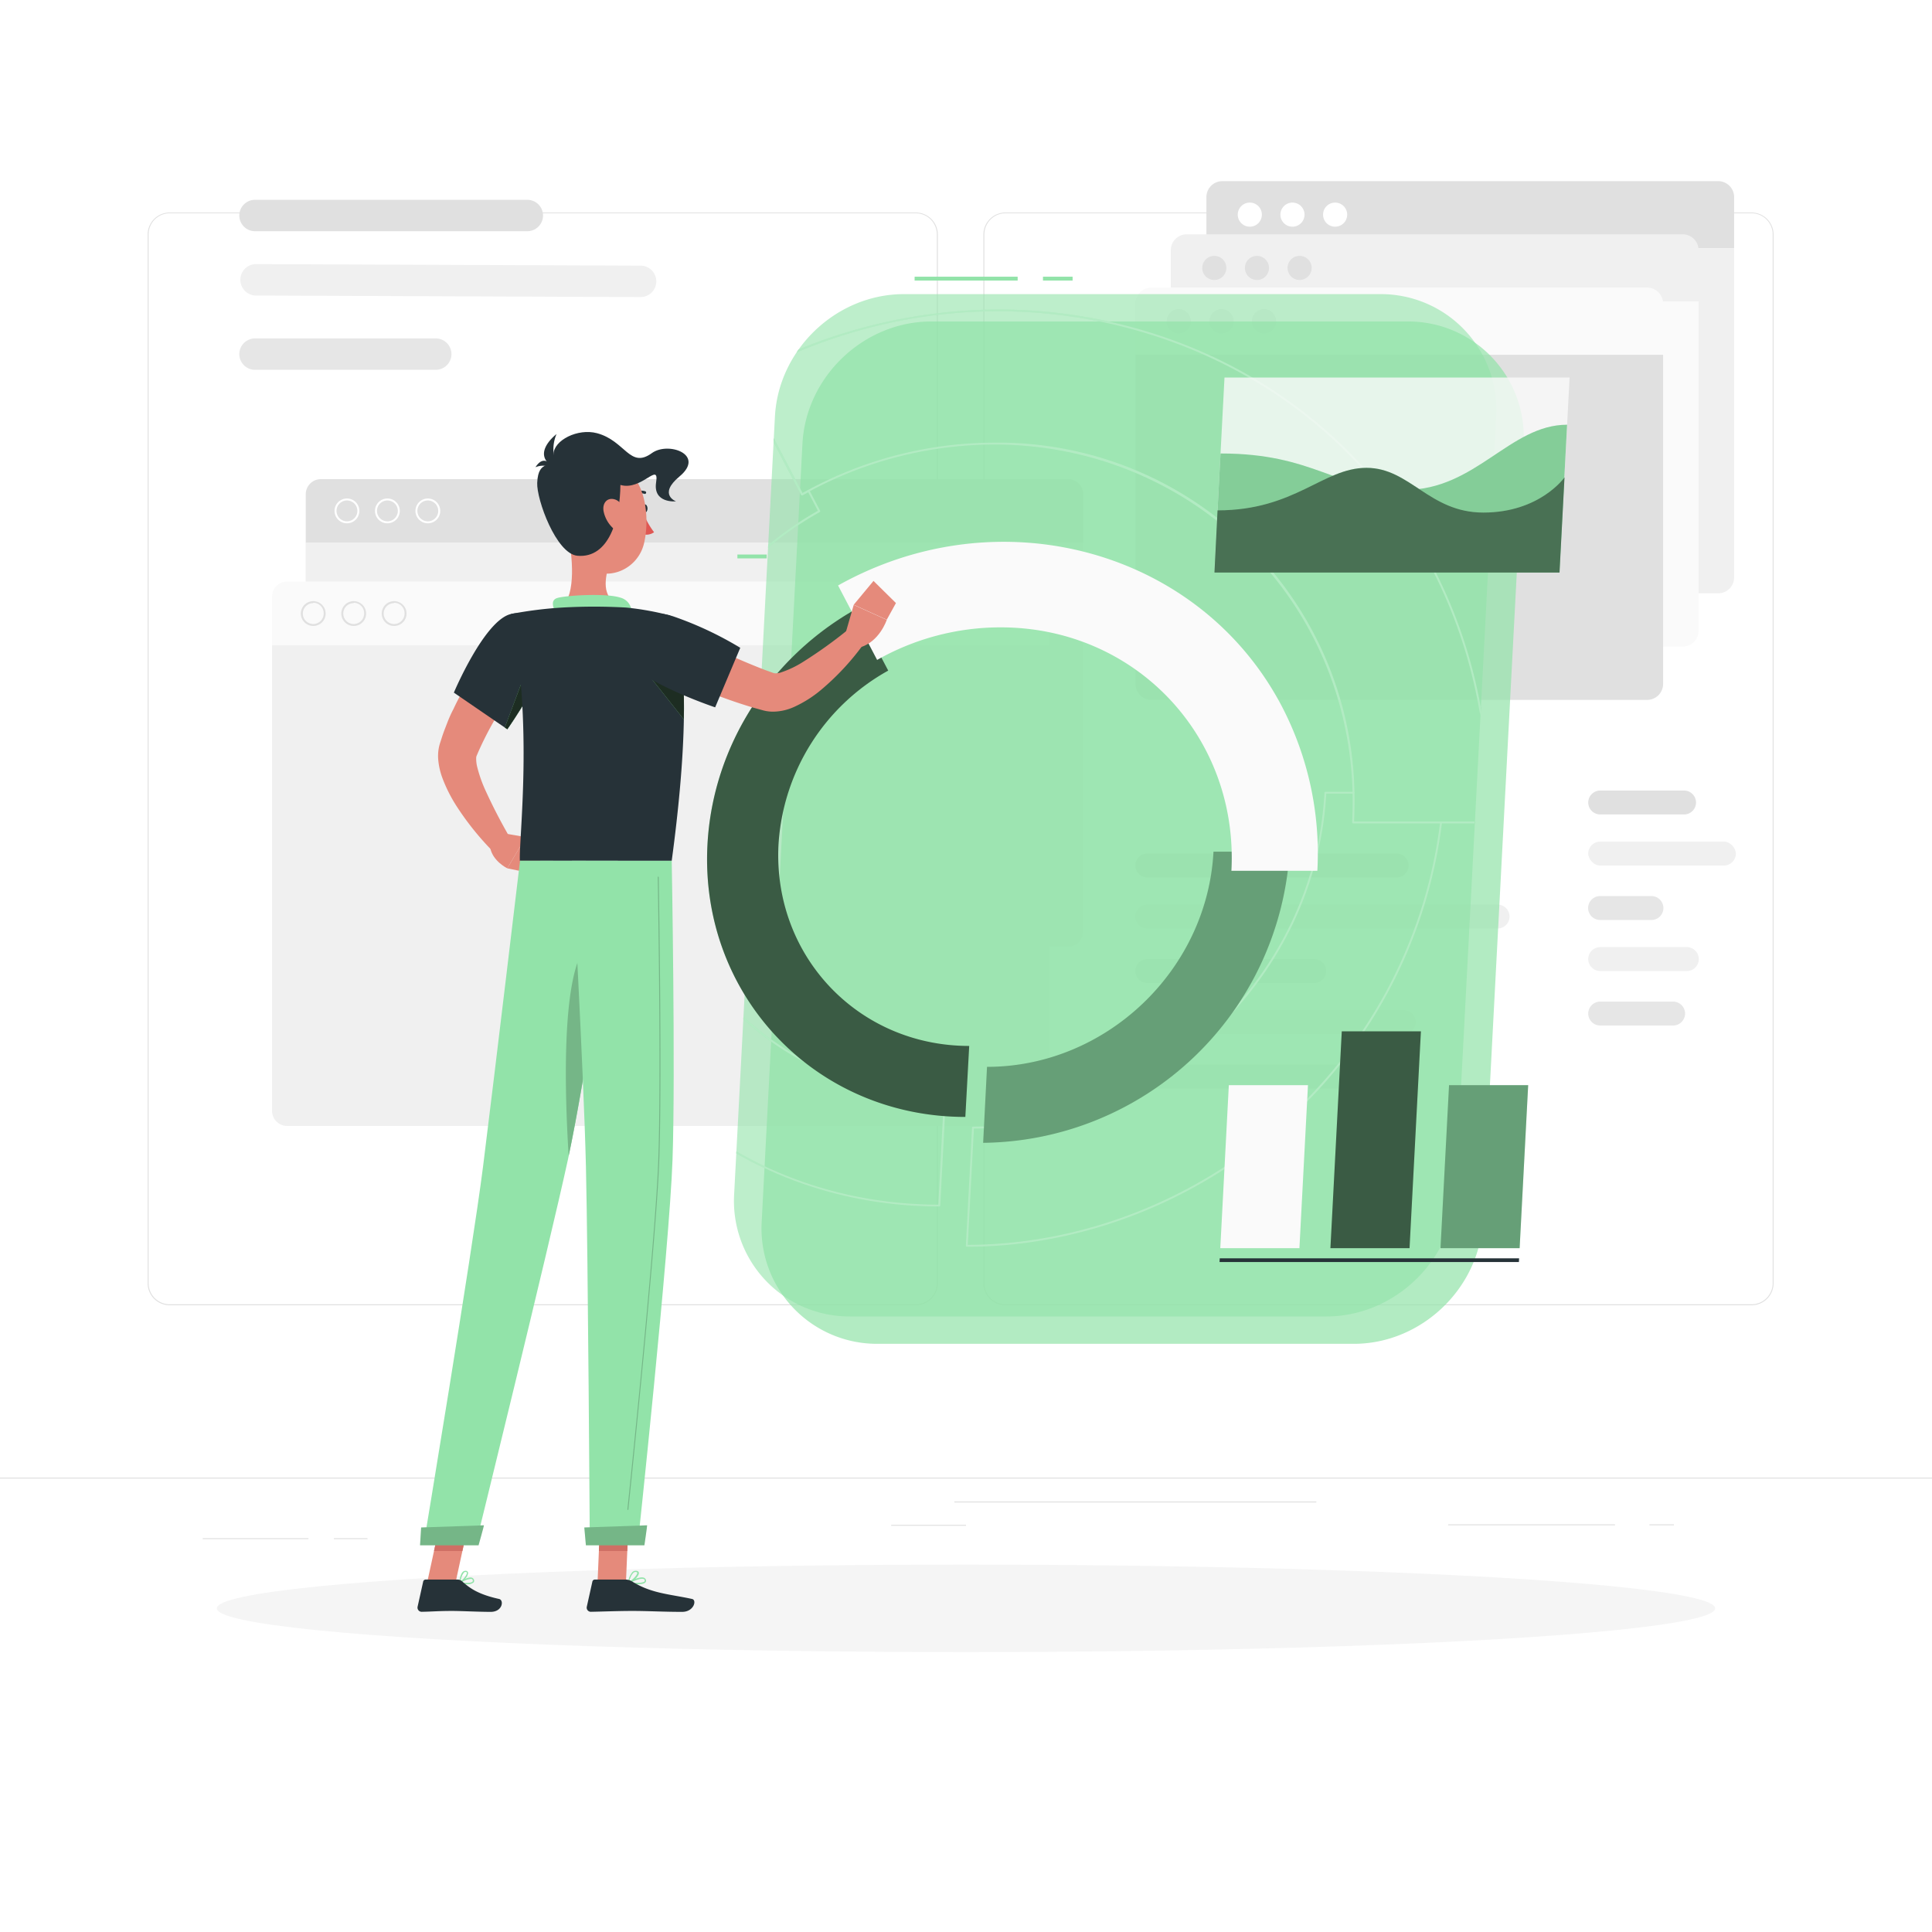 <svg class="animated" id="freepik_stories-analytivs" xmlns="http://www.w3.org/2000/svg" xmlns:xlink="http://www.w3.org/1999/xlink" viewBox="0 0 500 500" version="1.1" xmlns:svgjs="http://svgjs.com/svgjs"><style>svg#freepik_stories-analytivs:not(.animated) .animable {opacity: 0;}svg#freepik_stories-analytivs.animated #freepik--Charts--inject-72 {animation: 1.5s Infinite  linear floating;animation-delay: 0s;}svg#freepik_stories-analytivs.animated #freepik--Character--inject-72 {animation: 1.5s Infinite  linear floating;animation-delay: 0s;}            @keyframes floating {                0% {                    opacity: 1;                    transform: translateY(0px);                }                50% {                    transform: translateY(-10px);                }                100% {                    opacity: 1;                    transform: translateY(0px);                }            }        </style><g id="freepik--background-complete--inject-72" style="transform-origin: 250px 222.605px;" class="animable"><rect y="382.4" width="500" height="0.25" style="fill: rgb(224, 224, 224); transform-origin: 250px 382.525px;" id="elq5ea7huz4fm" class="animable"></rect><rect x="52.46" y="398.08" width="27.37" height="0.25" style="fill: rgb(224, 224, 224); transform-origin: 66.145px 398.205px;" id="elufv4bon8w6" class="animable"></rect><rect x="86.42" y="398.08" width="8.69" height="0.25" style="fill: rgb(224, 224, 224); transform-origin: 90.765px 398.205px;" id="el5fpxoaxhgfd" class="animable"></rect><rect x="230.64" y="394.63" width="19.36" height="0.25" style="fill: rgb(224, 224, 224); transform-origin: 240.32px 394.755px;" id="eliyt21zljrtk" class="animable"></rect><rect x="374.77" y="394.5" width="43.19" height="0.25" style="fill: rgb(224, 224, 224); transform-origin: 396.365px 394.625px;" id="elfnea1in3xds" class="animable"></rect><rect x="426.87" y="394.5" width="6.33" height="0.25" style="fill: rgb(224, 224, 224); transform-origin: 430.035px 394.625px;" id="elzzt2zhkp1ch" class="animable"></rect><rect x="246.99" y="388.58" width="93.68" height="0.25" style="fill: rgb(224, 224, 224); transform-origin: 293.83px 388.705px;" id="elvgpc5gx26v" class="animable"></rect><path d="M237,337.8H43.91a5.71,5.71,0,0,1-5.7-5.71V60.66A5.71,5.71,0,0,1,43.91,55H237a5.71,5.71,0,0,1,5.71,5.71V332.09A5.71,5.71,0,0,1,237,337.8ZM43.91,55.2a5.46,5.46,0,0,0-5.45,5.46V332.09a5.46,5.46,0,0,0,5.45,5.46H237a5.47,5.47,0,0,0,5.46-5.46V60.66A5.47,5.47,0,0,0,237,55.2Z" style="fill: rgb(224, 224, 224); transform-origin: 140.46px 196.4px;" id="el1ey8h6p4ehf" class="animable"></path><path d="M453.31,337.8H260.21a5.72,5.72,0,0,1-5.71-5.71V60.66A5.72,5.72,0,0,1,260.21,55h193.1A5.71,5.71,0,0,1,459,60.66V332.09A5.71,5.71,0,0,1,453.31,337.8ZM260.21,55.2a5.47,5.47,0,0,0-5.46,5.46V332.09a5.47,5.47,0,0,0,5.46,5.46h193.1a5.47,5.47,0,0,0,5.46-5.46V60.66a5.47,5.47,0,0,0-5.46-5.46Z" style="fill: rgb(224, 224, 224); transform-origin: 356.75px 196.4px;" id="eld15uq6ccylp" class="animable"></path><path d="M312.22,51a4.13,4.13,0,0,1,4.12-4.12H444.67A4.13,4.13,0,0,1,448.79,51V64.23H312.22Z" style="fill: rgb(224, 224, 224); transform-origin: 380.505px 55.555px;" id="el3tcs00z9hbx" class="animable"></path><path d="M342.41,55.54a3.12,3.12,0,1,0,3.12-3.11A3.12,3.12,0,0,0,342.41,55.54Z" style="fill: rgb(255, 255, 255); transform-origin: 345.53px 55.55px;" id="ela2qywjsbeeo" class="animable"></path><path d="M331.37,55.54a3.12,3.12,0,1,0,3.12-3.11A3.12,3.12,0,0,0,331.37,55.54Z" style="fill: rgb(255, 255, 255); transform-origin: 334.49px 55.55px;" id="elgb5qqsblk26" class="animable"></path><path d="M320.33,55.54a3.12,3.12,0,1,0,3.12-3.11A3.12,3.12,0,0,0,320.33,55.54Z" style="fill: rgb(255, 255, 255); transform-origin: 323.45px 55.55px;" id="elhpn4vv8xe" class="animable"></path><path d="M444.67,153.55H316.34a4.13,4.13,0,0,1-4.12-4.12V64.23H448.79v85.2A4.13,4.13,0,0,1,444.67,153.55Z" style="fill: rgb(240, 240, 240); transform-origin: 380.505px 108.89px;" id="elem9rtd3031n" class="animable"></path><path d="M303,64.76a4.13,4.13,0,0,1,4.12-4.12H435.48a4.13,4.13,0,0,1,4.12,4.12V78H303Z" style="fill: rgb(240, 240, 240); transform-origin: 371.3px 69.32px;" id="el6qwmswmpqdq" class="animable"></path><path d="M333.22,69.33a3.12,3.12,0,1,0,3.11-3.11A3.12,3.12,0,0,0,333.22,69.33Z" style="fill: rgb(224, 224, 224); transform-origin: 336.34px 69.34px;" id="el11jhmj34zczb" class="animable"></path><path d="M322.18,69.33a3.12,3.12,0,1,0,3.12-3.11A3.12,3.12,0,0,0,322.18,69.33Z" style="fill: rgb(224, 224, 224); transform-origin: 325.3px 69.34px;" id="eldx6ebaauacd" class="animable"></path><path d="M311.14,69.33a3.12,3.12,0,1,0,3.12-3.11A3.12,3.12,0,0,0,311.14,69.33Z" style="fill: rgb(224, 224, 224); transform-origin: 314.26px 69.34px;" id="el3wm1o37ikkd" class="animable"></path><path d="M435.48,167.34H307.14a4.13,4.13,0,0,1-4.12-4.12V78H439.6v85.2A4.13,4.13,0,0,1,435.48,167.34Z" style="fill: rgb(250, 250, 250); transform-origin: 371.31px 122.67px;" id="el0ukf6k9ck5qa" class="animable"></path><path d="M293.83,78.55A4.13,4.13,0,0,1,298,74.43H426.29a4.13,4.13,0,0,1,4.12,4.12V91.81H293.83Z" style="fill: rgb(250, 250, 250); transform-origin: 362.12px 83.12px;" id="elbo5yiv28i8d" class="animable"></path><path d="M324,83.12A3.12,3.12,0,1,0,327.14,80,3.12,3.12,0,0,0,324,83.12Z" style="fill: rgb(240, 240, 240); transform-origin: 327.12px 83.12px;" id="elsnc9gc4mvg" class="animable"></path><path d="M313,83.12A3.12,3.12,0,1,0,316.1,80,3.12,3.12,0,0,0,313,83.12Z" style="fill: rgb(240, 240, 240); transform-origin: 316.12px 83.12px;" id="elkhompgulo38" class="animable"></path><circle cx="305.06" cy="83.12" r="3.12" style="fill: rgb(240, 240, 240); transform-origin: 305.06px 83.12px;" id="elbuz7ky2mjyq" class="animable"></circle><path d="M426.29,181.13H298a4.13,4.13,0,0,1-4.12-4.12V91.81H430.41V177A4.13,4.13,0,0,1,426.29,181.13Z" style="fill: rgb(224, 224, 224); transform-origin: 362.145px 136.47px;" id="elsttldr58wnk" class="animable"></path><path d="M79.13,127.88A3.91,3.91,0,0,1,83,124H276.43a3.91,3.91,0,0,1,3.9,3.9v12.58H79.13Z" style="fill: rgb(224, 224, 224); transform-origin: 179.73px 132.24px;" id="el4os71aa9uxn" class="animable"></path><path d="M110.73,135.43a3.21,3.21,0,1,1,3.21-3.21A3.21,3.21,0,0,1,110.73,135.43Zm0-5.91a2.7,2.7,0,1,0,2.69,2.7A2.7,2.7,0,0,0,110.73,129.52Z" style="fill: rgb(255, 255, 255); transform-origin: 110.73px 132.22px;" id="eln9kgr407njm" class="animable"></path><path d="M100.26,135.43a3.21,3.21,0,1,1,3.21-3.21A3.21,3.21,0,0,1,100.26,135.43Zm0-5.91a2.7,2.7,0,1,0,2.7,2.7A2.7,2.7,0,0,0,100.26,129.52Z" style="fill: rgb(255, 255, 255); transform-origin: 100.26px 132.22px;" id="el5ywbqpvxjhf" class="animable"></path><path d="M89.79,135.43A3.21,3.21,0,1,1,93,132.22,3.21,3.21,0,0,1,89.79,135.43Zm0-5.91a2.7,2.7,0,1,0,2.7,2.7A2.7,2.7,0,0,0,89.79,129.52Z" style="fill: rgb(255, 255, 255); transform-origin: 89.79px 132.22px;" id="elf86vvqbyw97" class="animable"></path><path d="M276.43,245H83a3.92,3.92,0,0,1-3.91-3.91V140.46h201.2V241.12A3.91,3.91,0,0,1,276.43,245Z" style="fill: rgb(240, 240, 240); transform-origin: 179.69px 192.73px;" id="ellpga9v3qsn" class="animable"></path><path d="M70.41,154.41a3.92,3.92,0,0,1,3.91-3.91H267.71a3.91,3.91,0,0,1,3.9,3.91V167H70.41Z" style="fill: rgb(250, 250, 250); transform-origin: 171.01px 158.75px;" id="elaz0qez1dq8f" class="animable"></path><path d="M102,162a3.21,3.21,0,1,1,3.21-3.21A3.21,3.21,0,0,1,102,162Zm0-5.91a2.7,2.7,0,1,0,2.7,2.7A2.7,2.7,0,0,0,102,156Z" style="fill: rgb(224, 224, 224); transform-origin: 102px 158.79px;" id="elflhzpoi9kk" class="animable"></path><path d="M91.54,162a3.21,3.21,0,1,1,3.21-3.21A3.21,3.21,0,0,1,91.54,162Zm0-5.91a2.7,2.7,0,1,0,2.7,2.7A2.7,2.7,0,0,0,91.54,156Z" style="fill: rgb(224, 224, 224); transform-origin: 91.54px 158.79px;" id="el45zbsk0qhzy" class="animable"></path><path d="M81.07,162a3.21,3.21,0,1,1,3.21-3.21A3.21,3.21,0,0,1,81.07,162Zm0-5.91a2.7,2.7,0,1,0,2.7,2.7A2.7,2.7,0,0,0,81.07,156Z" style="fill: rgb(224, 224, 224); transform-origin: 81.07px 158.79px;" id="elx3ihyvywvo" class="animable"></path><path d="M267.71,291.4H74.32a3.92,3.92,0,0,1-3.91-3.91V167h201.2V287.49A3.91,3.91,0,0,1,267.71,291.4Z" style="fill: rgb(240, 240, 240); transform-origin: 171.01px 229.2px;" id="elkr6qvesibn" class="animable"></path><path d="M136.46,59.84H66a4.08,4.08,0,0,1-4.07-4.07h0A4.08,4.08,0,0,1,66,51.71h70.48a4.08,4.08,0,0,1,4.06,4.06h0A4.08,4.08,0,0,1,136.46,59.84Z" style="fill: rgb(224, 224, 224); transform-origin: 101.235px 55.775px;" id="el5hb5dq6ntjw" class="animable"></path><path d="M165.73,76.88l-99.53-.4a4.08,4.08,0,0,1-4-4.08h0a4.07,4.07,0,0,1,4.08-4.05l99.52.4a4.08,4.08,0,0,1,4.05,4.08h0A4.07,4.07,0,0,1,165.73,76.88Z" style="fill: rgb(240, 240, 240); transform-origin: 116.025px 72.615px;" id="ele52a6mwj0np" class="animable"></path><path d="M112.75,95.71H66a4.08,4.08,0,0,1-4.07-4.07h0A4.08,4.08,0,0,1,66,87.58h46.77a4.08,4.08,0,0,1,4.07,4.06h0A4.08,4.08,0,0,1,112.75,95.71Z" style="fill: rgb(230, 230, 230); transform-origin: 89.385px 91.645px;" id="el5s0basnrzjp" class="animable"></path><path d="M435.84,210.78H414.13a3.11,3.11,0,0,1-3.1-3.09h0a3.12,3.12,0,0,1,3.1-3.1h21.71a3.11,3.11,0,0,1,3.09,3.1h0A3.1,3.1,0,0,1,435.84,210.78Z" style="fill: rgb(224, 224, 224); transform-origin: 424.98px 207.685px;" id="elbh4p0aws8ca" class="animable"></path><rect x="411.03" y="217.81" width="38.21" height="6.19" rx="3.09" style="fill: rgb(240, 240, 240); transform-origin: 430.135px 220.905px;" id="elw3cextcl9k" class="animable"></rect><path d="M427.42,238.09H414.13A3.11,3.11,0,0,1,411,235h0a3.12,3.12,0,0,1,3.1-3.1h13.29a3.11,3.11,0,0,1,3.1,3.1h0A3.1,3.1,0,0,1,427.42,238.09Z" style="fill: rgb(230, 230, 230); transform-origin: 420.745px 234.995px;" id="elgo40yzb35nj" class="animable"></path><path d="M436.56,251.3H414.13a3.11,3.11,0,0,1-3.1-3.09h0a3.12,3.12,0,0,1,3.1-3.1h22.43a3.11,3.11,0,0,1,3.09,3.1h0A3.1,3.1,0,0,1,436.56,251.3Z" style="fill: rgb(240, 240, 240); transform-origin: 425.34px 248.205px;" id="el76v4ae05wo9" class="animable"></path><path d="M433,265.4H414.13a3.11,3.11,0,0,1-3.1-3.09h0a3.12,3.12,0,0,1,3.1-3.1H433a3.12,3.12,0,0,1,3.1,3.1h0A3.11,3.11,0,0,1,433,265.4Z" style="fill: rgb(230, 230, 230); transform-origin: 423.565px 262.305px;" id="elme8k7ualja" class="animable"></path><path d="M361.45,227.09H296.92a3.1,3.1,0,0,1-3.09-3.1h0a3.1,3.1,0,0,1,3.09-3.09h64.53a3.1,3.1,0,0,1,3.09,3.09h0A3.1,3.1,0,0,1,361.45,227.09Z" style="fill: rgb(224, 224, 224); transform-origin: 329.185px 223.995px;" id="elp0jntomom68" class="animable"></path><path d="M387.57,240.3H296.92a3.1,3.1,0,0,1-3.09-3.09h0a3.1,3.1,0,0,1,3.09-3.1h90.65a3.11,3.11,0,0,1,3.1,3.1h0A3.11,3.11,0,0,1,387.57,240.3Z" style="fill: rgb(240, 240, 240); transform-origin: 342.25px 237.205px;" id="el6ecem85l3ep" class="animable"></path><path d="M340.12,254.4h-43.2a3.1,3.1,0,0,1-3.09-3.1h0a3.1,3.1,0,0,1,3.09-3.09h43.2a3.11,3.11,0,0,1,3.1,3.09h0A3.11,3.11,0,0,1,340.12,254.4Z" style="fill: rgb(230, 230, 230); transform-origin: 318.525px 251.305px;" id="elpaitxmi5exs" class="animable"></path><path d="M363.27,267.61H296.92a3.1,3.1,0,0,1-3.09-3.1h0a3.1,3.1,0,0,1,3.09-3.09h66.35a3.1,3.1,0,0,1,3.1,3.09h0A3.1,3.1,0,0,1,363.27,267.61Z" style="fill: rgb(240, 240, 240); transform-origin: 330.1px 264.515px;" id="elh2g847lz3ci" class="animable"></path><path d="M354.13,281.71H296.92a3.1,3.1,0,0,1-3.09-3.1h0a3.1,3.1,0,0,1,3.09-3.09h57.21a3.1,3.1,0,0,1,3.09,3.09h0A3.1,3.1,0,0,1,354.13,281.71Z" style="fill: rgb(230, 230, 230); transform-origin: 325.525px 278.615px;" id="eld6cdv1zhcwq" class="animable"></path></g><g id="freepik--Shadow--inject-72" style="transform-origin: 250px 416.24px;" class="animable"><ellipse cx="250" cy="416.24" rx="193.89" ry="11.32" style="fill: rgb(245, 245, 245); transform-origin: 250px 416.24px;" id="elf89b8ujx1tp" class="animable"></ellipse></g><g id="freepik--Charts--inject-72" style="transform-origin: 272.533px 209.695px;" class="animable animator-active"><g id="eloaoslfxbcn"><path d="M350.37,347.78H227.13a29.88,29.88,0,0,1-30-31.71l10.54-201.16C208.54,97.47,223.55,83.2,241,83.2H364.24a29.88,29.88,0,0,1,30.05,31.71L383.74,316.07C382.83,333.51,367.81,347.78,350.37,347.78Z" style="fill: #92E3A9; opacity: 0.7; transform-origin: 295.71px 215.49px;" class="animable" id="elbwcpxzzig55"></path></g><rect x="269.92" y="71.61" width="7.67" height="1" style="fill: #92E3A9; transform-origin: 273.755px 72.11px;" id="elbtq1g97dk5v" class="animable"></rect><rect x="236.7" y="71.61" width="26.67" height="1" style="fill: #92E3A9; transform-origin: 250.035px 72.11px;" id="el6n5bz1wshfs" class="animable"></rect><g id="el5k50jujid8"><rect x="190.84" y="143.51" width="7.59" height="1" style="fill: #92E3A9; transform-origin: 194.635px 144.01px; transform: rotate(-86.97deg);" class="animable" id="el4q95157kou5"></rect></g><g id="elhxhpv19jn1m"><path d="M343.28,340.7H220A29.88,29.88,0,0,1,190,309l10.55-201.17c.91-17.44,15.93-31.71,33.37-31.71H357.15a29.88,29.88,0,0,1,30.05,31.71L376.66,309C375.74,326.43,360.72,340.7,343.28,340.7Z" style="fill: #92E3A9; opacity: 0.6; transform-origin: 288.6px 208.41px;" class="animable" id="eluslm48q2m5a"></path></g><g style="clip-path: url(&quot;#freepik--clip-path--inject-72&quot;); transform-origin: 262.051px 201.385px;" id="elbhus17r8f2t" class="animable"><path d="M243.09,312.23c-29.3,0-56.26-11.41-75.92-32.12s-29.7-48.36-28.16-77.72a114.34,114.34,0,0,1,17.55-54.86,119.36,119.36,0,0,1,40.68-39.28.25.25,0,0,1,.19,0,.28.28,0,0,1,.16.12l10.09,19.25c.36-.2.72-.4,1.09-.59l.39-.22a.31.31,0,0,1,.19,0,.24.24,0,0,1,.15.13l2.76,5.25a.25.25,0,0,1-.1.33c-25.67,14.35-42.56,41.14-44.06,69.93-1.14,21.58,6.21,41.87,20.69,57.12a76,76,0,0,0,55.8,23.61.23.23,0,0,1,.18.08.22.22,0,0,1,.07.18l-1.5,28.6A.24.24,0,0,1,243.09,312.23ZM197.26,108.82c-33.63,19.7-55.76,55.54-57.76,93.59-1.53,29.23,8.43,56.7,28,77.35s46.25,31.91,75.33,32l1.47-28.09a76.53,76.53,0,0,1-55.9-23.76c-14.57-15.36-22-35.78-20.83-57.49,1.51-28.88,18.4-55.77,44.1-70.23l-2.52-4.81-.18.1c-.43.23-.87.46-1.29.71a.27.27,0,0,1-.2,0,.26.26,0,0,1-.15-.12Z" style="fill: #92E3A9; transform-origin: 191.848px 210.231px;" id="elnoacj2ndjhq" class="animable"></path><path d="M250.21,322.66a.27.27,0,0,1-.19-.08.26.26,0,0,1-.06-.19l1.6-30.59a.25.25,0,0,1,.25-.23c47.65,0,88.45-38.77,90.95-86.43a.25.25,0,0,1,.25-.23h7.28a.24.24,0,0,1,.25.24c.06,2.48,0,5-.09,7.45h22.49a.23.23,0,0,1,.18.08.31.31,0,0,1,.07.2,124.62,124.62,0,0,1-38.11,75.36C312.05,310.11,281.12,322.66,250.21,322.66Zm1.84-30.59-1.58,30.09c30.7-.07,61.4-12.56,84.26-34.29a124.05,124.05,0,0,0,37.93-74.77H350.19A.23.23,0,0,1,350,213a.21.21,0,0,1-.07-.18c.13-2.46.16-5,.11-7.43h-6.8C340.62,253.13,299.78,291.94,252.05,292.07Z" style="fill: #92E3A9; transform-origin: 311.575px 263.785px;" id="elats05grqa6" class="animable"></path><path d="M350.29,205.41a.26.26,0,0,1-.25-.25c-1.27-50.53-42-90.11-92.77-90.11a101.1,101.1,0,0,0-47.87,12.18.24.24,0,0,1-.34-.1.26.26,0,0,1,.1-.34,101.61,101.61,0,0,1,48.11-12.24,92.22,92.22,0,0,1,93.27,90.6.25.25,0,0,1-.24.26Z" style="fill: #92E3A9; transform-origin: 279.786px 159.977px;" id="el5rg8jryudzu" class="animable"></path><path d="M384.8,213.1H372.94a.25.25,0,0,1,0-.5h11.62a128,128,0,0,0-14.27-65.94c-15.49-29.47-41.92-51-74.43-60.64-34.58-10.26-71.39-6-103.68,12l5.41,10.3a.26.26,0,0,1-.11.34.25.25,0,0,1-.34-.11l-5.51-10.51a.24.24,0,0,1,.1-.33A136.76,136.76,0,0,1,244,80.92a131.63,131.63,0,0,1,52,4.62c32.64,9.68,59.18,31.3,74.73,60.89a128.48,128.48,0,0,1,14.32,66.43A.25.25,0,0,1,384.8,213.1Z" style="fill: #92E3A9; transform-origin: 288.423px 146.605px;" id="elv32kkbp09bm" class="animable"></path><path d="M207.58,128.19h-.07a.26.26,0,0,1-.15-.12l-10.22-19.48a.25.25,0,0,1,.45-.23l10.09,19.25c.36-.2.72-.4,1.09-.59l.39-.22a.25.25,0,0,1,.34.11.24.24,0,0,1-.1.33l-.4.22c-.43.23-.87.46-1.29.71A.28.28,0,0,1,207.58,128.19Z" style="fill: #92E3A9; transform-origin: 203.321px 118.207px;" id="eldviedmy1z0k" class="animable"></path><g id="eldn6xnynx7gs"><g style="opacity: 0.3; transform-origin: 262.051px 201.385px;" class="animable" id="el8ik689xrh0n"><path d="M243.09,312.23c-29.3,0-56.26-11.41-75.92-32.12s-29.7-48.36-28.16-77.72a114.34,114.34,0,0,1,17.55-54.86,119.36,119.36,0,0,1,40.68-39.28.25.25,0,0,1,.19,0,.28.28,0,0,1,.16.12l10.09,19.25c.36-.2.72-.4,1.09-.59l.39-.22a.31.31,0,0,1,.19,0,.24.24,0,0,1,.15.13l2.76,5.25a.25.25,0,0,1-.1.33c-25.67,14.35-42.56,41.14-44.06,69.93-1.14,21.58,6.21,41.87,20.69,57.12a76,76,0,0,0,55.8,23.61.23.23,0,0,1,.18.08.22.22,0,0,1,.07.18l-1.5,28.6A.24.24,0,0,1,243.09,312.23ZM197.26,108.82c-33.63,19.7-55.76,55.54-57.76,93.59-1.53,29.23,8.43,56.7,28,77.35s46.25,31.91,75.33,32l1.47-28.09a76.53,76.53,0,0,1-55.9-23.76c-14.57-15.36-22-35.78-20.83-57.49,1.51-28.88,18.4-55.77,44.1-70.23l-2.52-4.81-.18.1c-.43.23-.87.46-1.29.71a.27.27,0,0,1-.2,0,.26.26,0,0,1-.15-.12Z" style="fill: rgb(255, 255, 255); transform-origin: 191.848px 210.231px;" id="elwzwg8pxdjp" class="animable"></path><path d="M250.21,322.66a.27.27,0,0,1-.19-.08.26.26,0,0,1-.06-.19l1.6-30.59a.25.25,0,0,1,.25-.23c47.65,0,88.45-38.77,90.95-86.43a.25.25,0,0,1,.25-.23h7.28a.24.24,0,0,1,.25.24c.06,2.48,0,5-.09,7.45h22.49a.23.23,0,0,1,.18.08.31.31,0,0,1,.07.2,124.62,124.62,0,0,1-38.11,75.36C312.05,310.11,281.12,322.66,250.21,322.66Zm1.84-30.59-1.58,30.09c30.7-.07,61.4-12.56,84.26-34.29a124.05,124.05,0,0,0,37.93-74.77H350.19A.23.23,0,0,1,350,213a.21.21,0,0,1-.07-.18c.13-2.46.16-5,.11-7.43h-6.8C340.62,253.13,299.78,291.94,252.05,292.07Z" style="fill: rgb(255, 255, 255); transform-origin: 311.575px 263.785px;" id="el62bcvykp58v" class="animable"></path><path d="M350.29,205.41a.26.26,0,0,1-.25-.25c-1.27-50.53-42-90.11-92.77-90.11a101.1,101.1,0,0,0-47.87,12.18.24.24,0,0,1-.34-.1.26.26,0,0,1,.1-.34,101.61,101.61,0,0,1,48.11-12.24,92.22,92.22,0,0,1,93.27,90.6.25.25,0,0,1-.24.26Z" style="fill: rgb(255, 255, 255); transform-origin: 279.786px 159.977px;" id="elss8xaendssh" class="animable"></path><path d="M384.8,213.1H372.94a.25.25,0,0,1,0-.5h11.62a128,128,0,0,0-14.27-65.94c-15.49-29.47-41.92-51-74.43-60.64-34.58-10.26-71.39-6-103.68,12l5.41,10.3a.26.26,0,0,1-.11.34.25.25,0,0,1-.34-.11l-5.51-10.51a.24.24,0,0,1,.1-.33A136.76,136.76,0,0,1,244,80.92a131.63,131.63,0,0,1,52,4.62c32.64,9.68,59.18,31.3,74.73,60.89a128.48,128.48,0,0,1,14.32,66.43A.25.25,0,0,1,384.8,213.1Z" style="fill: rgb(255, 255, 255); transform-origin: 288.423px 146.605px;" id="elscp0rvy5fgr" class="animable"></path><path d="M207.58,128.19h-.07a.26.26,0,0,1-.15-.12l-10.22-19.48a.25.25,0,0,1,.45-.23l10.09,19.25c.36-.2.72-.4,1.09-.59l.39-.22a.25.25,0,0,1,.34.11.24.24,0,0,1-.1.33l-.4.22c-.43.23-.87.46-1.29.71A.28.28,0,0,1,207.58,128.19Z" style="fill: rgb(255, 255, 255); transform-origin: 203.321px 118.207px;" id="el6h350jbc3h8" class="animable"></path></g></g></g><path d="M250.83,270.69l-1,18.37c-38.89,0-68.78-31.54-66.74-70.42,1.37-26.06,16.73-48.83,38.42-61l8.36,15.91a55.34,55.34,0,0,0-28.4,45.08C200,247.38,222.09,270.69,250.83,270.69Z" style="fill: #92E3A9; transform-origin: 216.911px 223.35px;" id="elnu72i6jd85" class="animable"></path><g id="elw638s67ie7k"><path d="M250.83,270.69l-1,18.37c-38.89,0-68.78-31.54-66.74-70.42,1.37-26.06,16.73-48.83,38.42-61l8.36,15.91a55.34,55.34,0,0,0-28.4,45.08C200,247.38,222.09,270.69,250.83,270.69Z" style="opacity: 0.6; transform-origin: 216.911px 223.35px;" class="animable" id="el80t9qdnj9g4"></path></g><path d="M333.74,220.41a80.34,80.34,0,0,1-79.3,75.35l1-19.66c30.75,0,57-24.94,58.61-55.69Z" style="fill: #92E3A9; transform-origin: 294.09px 258.085px;" id="el3v9bwxkh69i" class="animable"></path><g id="elmoo6c6f5res"><path d="M333.74,220.41a80.34,80.34,0,0,1-79.3,75.35l1-19.66c30.75,0,57-24.94,58.61-55.69Z" style="opacity: 0.3; transform-origin: 294.09px 258.085px;" class="animable" id="elgt7rnv4gyf4"></path></g><path d="M340.93,225.36H318.69c1.82-34.83-24.92-63-59.71-63A64.79,64.79,0,0,0,227,170.79l-10.11-19.27c41.73-23.38,93.54-9.28,114.82,31.22A82.43,82.43,0,0,1,340.93,225.36Z" style="fill: rgb(250, 250, 250); transform-origin: 278.972px 182.79px;" id="el14e8h9jnouiq" class="animable"></path><polygon points="338.5 280.84 318.02 280.84 315.81 323.02 336.29 323.02 338.5 280.84" style="fill: rgb(250, 250, 250); transform-origin: 327.155px 301.93px;" id="el0fihcvs3cna" class="animable"></polygon><polygon points="367.73 266.9 347.25 266.9 344.31 323.02 364.79 323.02 367.73 266.9" style="fill: #92E3A9; transform-origin: 356.02px 294.96px;" id="el4pqv9lpmfa" class="animable"></polygon><g id="elxk6s82scz8r"><polygon points="367.73 266.9 347.25 266.9 344.31 323.02 364.79 323.02 367.73 266.9" style="opacity: 0.6; transform-origin: 356.02px 294.96px;" class="animable" id="elchbskxrmo3c"></polygon></g><polygon points="395.49 280.84 375.01 280.84 372.8 323.02 393.28 323.02 395.49 280.84" style="fill: #92E3A9; transform-origin: 384.145px 301.93px;" id="elykfwqklh74s" class="animable"></polygon><g id="el6rci5rs536v"><polygon points="395.49 280.84 375.01 280.84 372.8 323.02 393.28 323.02 395.49 280.84" style="opacity: 0.3; transform-origin: 384.145px 301.93px;" class="animable" id="elv9p3y05t9te"></polygon></g><polygon points="393.09 326.61 315.62 326.61 315.67 325.65 393.14 325.65 393.09 326.61" style="fill: rgb(38, 50, 56); transform-origin: 354.38px 326.13px;" id="elpq3i95qwoi8" class="animable"></polygon><g id="elrj41yt4eb6e"><polygon points="403.56 148.15 314.26 148.15 316.9 97.7 406.21 97.7 403.56 148.15" style="fill: rgb(250, 250, 250); opacity: 0.8; transform-origin: 360.235px 122.925px;" class="animable" id="el0u5ggx3qf5rm"></polygon></g><path d="M315.87,117.36l-1.61,30.79h89.3l2-38.23c-14.82,0-23.61,16.87-41.94,16.87S340.26,117.36,315.87,117.36Z" style="fill: #92E3A9; transform-origin: 359.91px 129.035px;" id="elw4b2vwquuwj" class="animable"></path><g id="elc9woi8lw7y"><path d="M315.87,117.36l-1.61,30.79h89.3l2-38.23c-14.82,0-23.61,16.87-41.94,16.87S340.26,117.36,315.87,117.36Z" style="opacity: 0.1; transform-origin: 359.91px 129.035px;" class="animable" id="eljeqwswo4iqs"></path></g><path d="M315.1,132.08c20.07,0,27.28-11,38.55-11s16.2,11.57,30.24,11.57c14.64,0,21-9.1,21-9.1l-1.29,24.62h-89.3Z" style="fill: #92E3A9; transform-origin: 359.595px 134.625px;" id="el13win7e83fmn" class="animable"></path><g id="elj69c9wa9o9n"><path d="M315.1,132.08c20.07,0,27.28-11,38.55-11s16.2,11.57,30.24,11.57c14.64,0,21-9.1,21-9.1l-1.29,24.62h-89.3Z" style="opacity: 0.5; transform-origin: 359.595px 134.625px;" class="animable" id="elvgkjhppvc9g"></path></g></g><g id="freepik--Character--inject-72" style="transform-origin: 169.959px 264.476px;" class="animable"><path d="M138.49,170.8c-1.32,1.77-2.79,3.74-4.12,5.67s-2.67,3.9-3.93,5.88a86,86,0,0,0-6.6,12.11l-.33.76-.16.38s0,0,0,0a1.22,1.22,0,0,0-.11.5,8.57,8.57,0,0,0,.27,2.42,35.39,35.39,0,0,0,2.17,6.13,142.33,142.33,0,0,0,6.58,12.64l-4.33,3.42a73.31,73.31,0,0,1-9.72-12,38.42,38.42,0,0,1-3.74-7.42,18.1,18.1,0,0,1-1.07-4.85,11.4,11.4,0,0,1,.22-3.16c.06-.29.15-.6.24-.89l.16-.49.32-1c.41-1.31.91-2.54,1.39-3.79s1-2.45,1.63-3.62c1.1-2.39,2.37-4.66,3.66-6.9s2.69-4.4,4.15-6.51c.73-1.06,1.48-2.1,2.24-3.14s1.52-2,2.42-3.12Z" style="fill: rgb(229, 138, 123); transform-origin: 125.931px 192.265px;" id="eliu0adt97kka" class="animable"></path><path d="M130.69,215.72l5.37.92-4.77,8.08s-3.74-1.8-4.42-5.29Z" style="fill: rgb(229, 138, 123); transform-origin: 131.465px 220.22px;" id="elhyhuya25mws" class="animable"></path><polygon points="141.86 219.53 137.61 226.03 131.29 224.72 136.06 216.64 141.86 219.53" style="fill: rgb(229, 138, 123); transform-origin: 136.575px 221.335px;" id="el635ifaagn17" class="animable"></polygon><path d="M166.18,131.6c0,.59.31,1.07.7,1.07s.7-.48.7-1.07-.31-1.07-.7-1.07S166.18,131,166.18,131.6Z" style="fill: rgb(38, 50, 56); transform-origin: 166.88px 131.6px;" id="elx7ppbwlnftj" class="animable"></path><path d="M166.44,132.67a21.33,21.33,0,0,0,2.83,5.07,3.41,3.41,0,0,1-2.83.53Z" style="fill: rgb(223, 87, 83); transform-origin: 167.855px 135.523px;" id="elyd3p5whp0nf" class="animable"></path><path d="M164.08,128.32a.32.32,0,0,1-.28-.15.33.33,0,0,1,.08-.48,3.42,3.42,0,0,1,3.13-.54.35.35,0,0,1,.19.45.33.33,0,0,1-.44.2h0a2.75,2.75,0,0,0-2.48.45A.31.31,0,0,1,164.08,128.32Z" style="fill: rgb(38, 50, 56); transform-origin: 165.477px 127.652px;" id="elirc4dhqt4b" class="animable"></path><path d="M147.05,138.43c1.06,5.38,2.11,15.22-1.65,18.81,0,0,1.47,5.45,11.46,5.45,11,0,5.24-5.45,5.24-5.45-6-1.43-5.84-5.88-4.79-10.05Z" style="fill: rgb(229, 138, 123); transform-origin: 154.504px 150.56px;" id="elsifoj3kpl8" class="animable"></path><path d="M144,159.11c-.79-1.72-1.65-3.7.14-4.32,2-.68,12.77-1.37,16.49-.1a3.85,3.85,0,0,1,2.67,4.78Z" style="fill: #92E3A9; transform-origin: 153.268px 156.725px;" id="el8tx0vhw2mmo" class="animable"></path><path d="M120.83,410a9.34,9.34,0,0,1-1.92-.21.16.16,0,0,1-.13-.13.18.18,0,0,1,.07-.18c.09-.06,2.12-1.44,3.19-1.2a.79.79,0,0,1,.54.41.72.72,0,0,1,0,.83A2.35,2.35,0,0,1,120.83,410Zm-1.43-.46c1.1.18,2.6.18,2.91-.24,0,0,.13-.16,0-.44a.47.47,0,0,0-.32-.24A4.72,4.72,0,0,0,119.4,409.56Z" style="fill: #92E3A9; transform-origin: 120.744px 409.136px;" id="elqq9olnkyq9i" class="animable"></path><path d="M119,409.82a.14.14,0,0,1-.09,0,.16.16,0,0,1-.08-.16c0-.09.18-2.21,1-2.91a1,1,0,0,1,.74-.22.57.57,0,0,1,.56.46c.15.82-1.32,2.42-2.08,2.84Zm1.48-3a.64.64,0,0,0-.4.15,4.23,4.23,0,0,0-.87,2.3c.76-.57,1.7-1.78,1.61-2.27,0,0,0-.15-.26-.18Z" style="fill: #92E3A9; transform-origin: 119.985px 408.177px;" id="eljyvmhbpi82s" class="animable"></path><path d="M164.94,410a12.08,12.08,0,0,1-2.25-.21.16.16,0,0,1-.14-.14.18.18,0,0,1,.08-.18c.11-.06,2.68-1.52,3.9-1.19a.84.84,0,0,1,.55.41.65.65,0,0,1,0,.76C166.79,409.89,165.88,410,164.94,410Zm-1.69-.46c1.38.19,3.23.16,3.57-.3,0-.06.08-.16,0-.38a.51.51,0,0,0-.34-.24C165.64,408.42,164,409.16,163.25,409.56Z" style="fill: #92E3A9; transform-origin: 164.875px 409.116px;" id="el1cqj4jgf4aq" class="animable"></path><path d="M162.72,409.82a.17.17,0,0,1-.1,0,.17.17,0,0,1-.07-.16,4.84,4.84,0,0,1,1.14-2.83,1.22,1.22,0,0,1,1-.3c.48.05.62.29.65.49.13.83-1.62,2.42-2.51,2.81Zm1.79-3a.87.87,0,0,0-.6.23,4,4,0,0,0-1,2.26c.9-.54,2.1-1.79,2-2.29,0,0,0-.16-.34-.2Z" style="fill: #92E3A9; transform-origin: 163.948px 408.173px;" id="eli3d0i4ze4wa" class="animable"></path><polygon points="154.64 409.64 161.99 409.64 162.72 392.63 155.37 392.63 154.64 409.64" style="fill: rgb(229, 138, 123); transform-origin: 158.68px 401.135px;" id="el18icv0zgulv" class="animable"></polygon><polygon points="110.53 409.64 117.88 409.64 121.57 392.63 114.23 392.63 110.53 409.64" style="fill: rgb(229, 138, 123); transform-origin: 116.05px 401.135px;" id="elyblx2tgzqte" class="animable"></polygon><path d="M118.4,408.79h-8.25a.65.65,0,0,0-.63.51l-1.45,6.53a1.08,1.08,0,0,0,1.08,1.3c2.88-.05,4.28-.22,7.91-.22,2.23,0,6.83.24,9.92.24s3.48-3,2.22-3.33c-5.66-1.24-7.79-2.95-9.61-4.57A1.74,1.74,0,0,0,118.4,408.79Z" style="fill: rgb(38, 50, 56); transform-origin: 118.96px 412.97px;" id="elkj6e18yn2ql" class="animable"></path><path d="M161.94,408.79h-8a.65.65,0,0,0-.63.51l-1.45,6.53a1.07,1.07,0,0,0,1.06,1.3c2.89-.05,7.07-.22,10.71-.22,4.25,0,7.93.24,12.91.24,3,0,3.86-3,2.6-3.33-5.75-1.26-10.44-1.39-15.41-4.45A3.36,3.36,0,0,0,161.94,408.79Z" style="fill: rgb(38, 50, 56); transform-origin: 165.768px 412.97px;" id="eluq3fhu7rwq" class="animable"></path><path d="M171.65,161.43c4.3,2.12,8.77,4.29,13.18,6.32s8.87,4,13.3,5.69l1.65.59.42.15.1,0s0,0,0,0h0s0,0,.05.05a4.06,4.06,0,0,0,1.77-.21,25.82,25.82,0,0,0,5.66-2.69A117.87,117.87,0,0,0,219.41,163l4.05,3.74a65.51,65.51,0,0,1-10.69,11.56,30.38,30.38,0,0,1-7.32,4.68,13.48,13.48,0,0,1-5.53,1.2,10.5,10.5,0,0,1-1.8-.19l-.48-.11-.33-.09-.48-.13-1.92-.53a136,136,0,0,1-14.56-5.28c-4.72-2-9.26-4.14-13.85-6.57Z" style="fill: rgb(229, 138, 123); transform-origin: 194.98px 172.805px;" id="elkn8x6fk5io" class="animable"></path><path d="M132.25,158.9c-6.89,1.58-14.79,20.35-14.79,20.35l13.83,9.48a116.61,116.61,0,0,0,9.14-15.53C144.51,164.61,139.29,157.29,132.25,158.9Z" style="fill: rgb(38, 50, 56); transform-origin: 129.662px 173.703px;" id="el1a89pdih627" class="animable"></path><path d="M137.18,170.87l-6.54,17.41.65.45s2.83-4,5.89-9.33Z" style="fill: #92E3A9; transform-origin: 133.91px 179.8px;" id="elr3r0edt3ev" class="animable"></path><g id="elg75kwasllqt"><path d="M137.18,170.87l-6.54,17.41.65.45s2.83-4,5.89-9.33Z" style="opacity: 0.8; transform-origin: 133.91px 179.8px;" class="animable" id="elgqbsy8bbkut"></path></g><path d="M173.4,159.28s7.82,8.83.44,63.5h-39.3c-.27-6,3.52-35.46-2.29-63.88a102.56,102.56,0,0,1,13.15-1.66,145.27,145.27,0,0,1,16.7,0A73.5,73.5,0,0,1,173.4,159.28Z" style="fill: rgb(38, 50, 56); transform-origin: 154.63px 189.89px;" id="el0xmiao88ss" class="animable"></path><path d="M176.84,176.1l-9.45-2c.14.17,6,7.52,9.59,12.09C177.05,182.29,177,179,176.84,176.1Z" style="fill: #92E3A9; transform-origin: 172.2px 180.145px;" id="elz136yter4x" class="animable"></path><g id="el51xc97f6d3y"><path d="M176.84,176.1l-9.45-2c.14.17,6,7.52,9.59,12.09C177.05,182.29,177,179,176.84,176.1Z" style="opacity: 0.8; transform-origin: 172.2px 180.145px;" class="animable" id="elqt1wi4mbzrj"></path></g><path d="M161.08,169.06c2.16,6.68,24,14,24,14l6.5-15.41a90.06,90.06,0,0,0-17.36-8.14C165.36,156.69,158.7,161.73,161.08,169.06Z" style="fill: rgb(38, 50, 56); transform-origin: 176.087px 170.888px;" id="el59a4nvce1sa" class="animable"></path><path d="M218.79,164l2.15-7.45,8.55,3.87s-1.89,5.78-7.06,7.16Z" style="fill: rgb(229, 138, 123); transform-origin: 224.14px 162.065px;" id="elf4piipxq0y7" class="animable"></path><polygon points="226.06 150.34 231.87 156.07 229.49 160.38 220.94 156.51 226.06 150.34" style="fill: rgb(229, 138, 123); transform-origin: 226.405px 155.36px;" id="el3qjhoqfvg64" class="animable"></polygon><polygon points="162.72 392.64 162.34 401.4 154.99 401.4 155.37 392.64 162.72 392.64" style="fill: rgb(207, 111, 100); transform-origin: 158.855px 397.02px;" id="el737ilughqa4" class="animable"></polygon><polygon points="114.22 392.64 121.57 392.64 119.67 401.4 112.32 401.4 114.22 392.64" style="fill: rgb(207, 111, 100); transform-origin: 116.945px 397.02px;" id="elrm2cq6im8t" class="animable"></polygon><path d="M146.42,130.34c.44,7.28.33,11.56,4,15.3,5.53,5.62,14.51,2.28,16.25-5,1.56-6.54.57-17.34-6.56-20.24A9.94,9.94,0,0,0,146.42,130.34Z" style="fill: rgb(229, 138, 123); transform-origin: 156.849px 134.059px;" id="el9mg6efxbv3" class="animable"></path><path d="M160.56,125.5c5.49,1.62,10.09-6.17,9.24-.66s5.14,4.91,5.14,4.91-4.7-1.78.89-6.42c6.83-5.67-2.87-9.15-7.12-6.07-5.72,4.16-6.84-3.18-14.21-5.15-5-1.32-11.15,1.82-11.26,5.43-.14,4.41-3.93.86-4.21,7.42-.19,4.28,4.91,18.39,10.41,18.87C157.72,144.56,160.5,134.06,160.56,125.5Z" style="fill: rgb(38, 50, 56); transform-origin: 158.611px 127.834px;" id="elms4e4hm92m" class="animable"></path><path d="M156.24,132.46A8.22,8.22,0,0,0,159,137c1.85,1.5,3.33.16,3.29-2-.05-1.95-1.06-5.08-3.14-5.74S155.77,130.33,156.24,132.46Z" style="fill: rgb(229, 138, 123); transform-origin: 159.217px 133.378px;" id="el66irx4865gw" class="animable"></path><path d="M144.84,121.64a9.81,9.81,0,0,1-.81-9.3S136.21,118.23,144.84,121.64Z" style="fill: rgb(38, 50, 56); transform-origin: 142.811px 116.99px;" id="el0h4hbtuy1yz" class="animable"></path><path d="M138.58,120.92a5,5,0,0,1,4.79.49S141.15,116.88,138.58,120.92Z" style="fill: rgb(38, 50, 56); transform-origin: 140.975px 120.327px;" id="elp5wv9dnp9al" class="animable"></path><path d="M159.9,222.78S151.56,278.92,147,300c-5,23-23.89,99.76-23.89,99.76H109.63S122.09,324.84,125,302c3.1-24.75,9.59-79.26,9.59-79.26Z" style="fill: #92E3A9; transform-origin: 134.765px 311.25px;" id="el0e20li4fib46" class="animable"></path><path d="M125.24,394.75c.06,0-1.39,5.17-1.39,5.17H108.71l.28-4.61Z" style="fill: #92E3A9; transform-origin: 116.976px 397.335px;" id="eltwtjfk7aiob" class="animable"></path><g id="elkagay3k4ut"><path d="M125.24,394.75c.06,0-1.39,5.17-1.39,5.17H108.71l.28-4.61Z" style="opacity: 0.2; transform-origin: 116.976px 397.335px;" class="animable" id="elpzeeqnnvnjb"></path></g><path d="M154.63,242.78c-9.64,1.89-8.62,37.84-7.46,56.33C150,286,154,260.89,156.8,243A3.29,3.29,0,0,0,154.63,242.78Z" style="fill: #92E3A9; transform-origin: 151.622px 270.899px;" id="eloduc5n7l8tj" class="animable"></path><g id="el8msqike5yzs"><path d="M154.63,242.78c-9.64,1.89-8.62,37.84-7.46,56.33C150,286,154,260.89,156.8,243A3.29,3.29,0,0,0,154.63,242.78Z" style="opacity: 0.2; transform-origin: 151.622px 270.899px;" class="animable" id="elddte1qw18c"></path></g><path d="M173.84,222.78s1,54.92.21,77.33c-.83,23.3-9,99.6-9,99.6H152.64s-.46-74.94-1-97.82c-.6-24.95-3.61-79.11-3.61-79.11Z" style="fill: #92E3A9; transform-origin: 161.192px 311.245px;" id="elxjp8wxf0nea" class="animable"></path><path d="M162.49,390.77h0a.14.14,0,0,1-.12-.14c2.2-21.12,7.37-72.21,8-90.53.67-18.77.06-60.69-.14-73.1a.12.12,0,0,1,.12-.12.13.13,0,0,1,.13.12c.2,12.4.81,54.33.14,73.11-.65,18.33-5.82,69.43-8,90.55A.12.12,0,0,1,162.49,390.77Z" style="fill: #92E3A9; transform-origin: 166.648px 308.825px;" id="eloj6fvsq3kdr" class="animable"></path><g id="el47harj2a8s4"><path d="M162.49,390.77h0a.14.14,0,0,1-.12-.14c2.2-21.12,7.37-72.21,8-90.53.67-18.77.06-60.69-.14-73.1a.12.12,0,0,1,.12-.12.13.13,0,0,1,.13.12c.2,12.4.81,54.33.14,73.11-.65,18.33-5.82,69.43-8,90.55A.12.12,0,0,1,162.49,390.77Z" style="opacity: 0.2; transform-origin: 166.648px 308.825px;" class="animable" id="elusc9n5pp5dl"></path></g><path d="M167.47,394.75c.06,0-.7,5.17-.7,5.17H151.63l-.41-4.61Z" style="fill: #92E3A9; transform-origin: 159.347px 397.335px;" id="el3sk26wusygd" class="animable"></path><g id="elkt2qes02ncl"><path d="M167.47,394.75c.06,0-.7,5.17-.7,5.17H151.63l-.41-4.61Z" style="opacity: 0.2; transform-origin: 159.347px 397.335px;" class="animable" id="elf1zq4r7ha1"></path></g></g><defs><clipPath id="freepik--clip-path--inject-72"><path d="M343.28,340.7H220A29.88,29.88,0,0,1,190,309l10.55-201.17c.91-17.44,15.93-31.71,33.37-31.71H357.15a29.88,29.88,0,0,1,30.05,31.71L376.66,309C375.74,326.43,360.72,340.7,343.28,340.7Z" style="fill:none"></path></clipPath></defs><defs>     <filter id="active" height="200%">         <feMorphology in="SourceAlpha" result="DILATED" operator="dilate" radius="2"></feMorphology>                <feFlood flood-color="#32DFEC" flood-opacity="1" result="PINK"></feFlood>        <feComposite in="PINK" in2="DILATED" operator="in" result="OUTLINE"></feComposite>        <feMerge>            <feMergeNode in="OUTLINE"></feMergeNode>            <feMergeNode in="SourceGraphic"></feMergeNode>        </feMerge>    </filter>    <filter id="hover" height="200%">        <feMorphology in="SourceAlpha" result="DILATED" operator="dilate" radius="2"></feMorphology>                <feFlood flood-color="#ff0000" flood-opacity="0.5" result="PINK"></feFlood>        <feComposite in="PINK" in2="DILATED" operator="in" result="OUTLINE"></feComposite>        <feMerge>            <feMergeNode in="OUTLINE"></feMergeNode>            <feMergeNode in="SourceGraphic"></feMergeNode>        </feMerge>            <feColorMatrix type="matrix" values="0   0   0   0   0                0   1   0   0   0                0   0   0   0   0                0   0   0   1   0 "></feColorMatrix>    </filter></defs></svg>